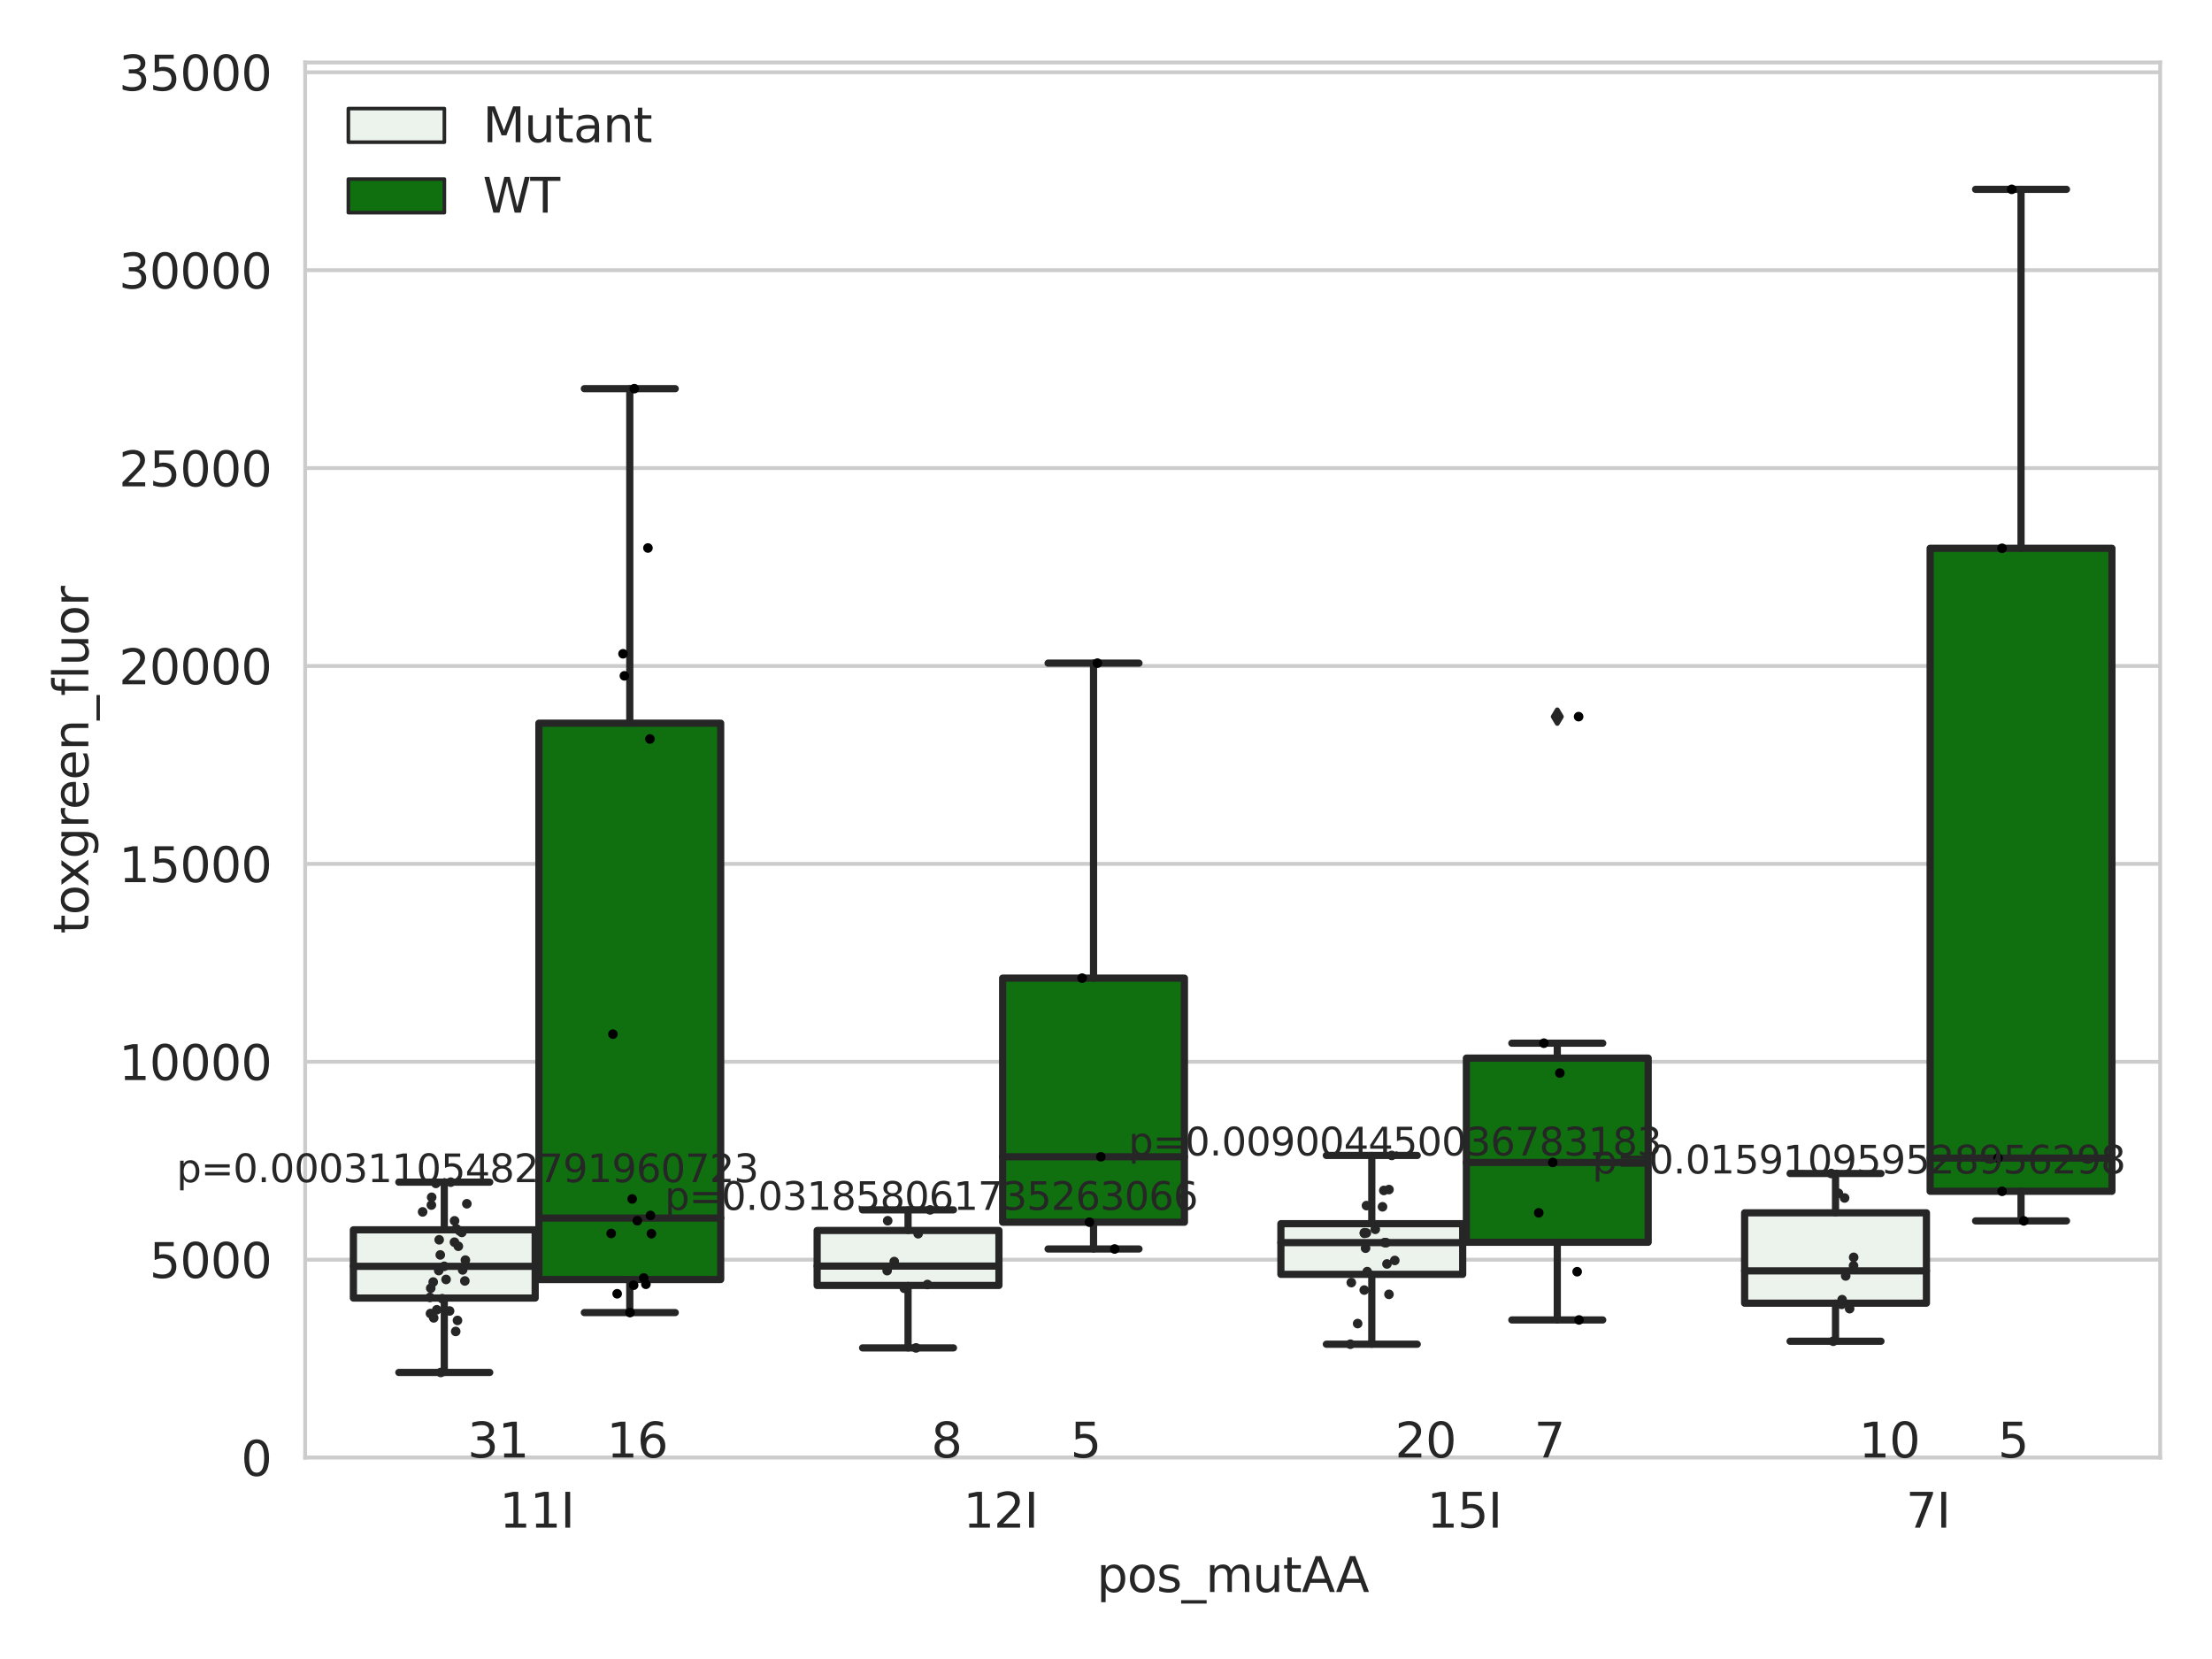 <?xml version="1.0" encoding="utf-8" standalone="no"?>
<!DOCTYPE svg PUBLIC "-//W3C//DTD SVG 1.1//EN"
  "http://www.w3.org/Graphics/SVG/1.1/DTD/svg11.dtd">
<svg xmlns:xlink="http://www.w3.org/1999/xlink" width="460.8pt" height="345.6pt" viewBox="0 0 460.8 345.6" xmlns="http://www.w3.org/2000/svg" version="1.1">
 <defs>
  <style type="text/css">*{stroke-linejoin: round; stroke-linecap: butt}</style>
 </defs>
 <g id="figure_1">
  <g id="patch_1">
   <path d="M 0 345.6 
L 460.8 345.6 
L 460.8 0 
L 0 0 
z
" style="fill: #ffffff"/>
  </g>
  <g id="axes_1">
   <g id="patch_2">
    <path d="M 63.571 303.64 
L 450 303.64 
L 450 13.022 
L 63.571 13.022 
z
" style="fill: #ffffff"/>
   </g>
   <g id="matplotlib.axis_1">
    <g id="xtick_1">
     <g id="text_1">
      <!-- 11I -->
      <g style="fill: #262626" transform="translate(104.037 318.238)scale(0.1 -0.1)">
       <defs>
        <path id="DejaVuSans-31" d="M 794 531 
L 1825 531 
L 1825 4091 
L 703 3866 
L 703 4441 
L 1819 4666 
L 2450 4666 
L 2450 531 
L 3481 531 
L 3481 0 
L 794 0 
L 794 531 
z
" transform="scale(0.016)"/>
        <path id="DejaVuSans-49" d="M 628 4666 
L 1259 4666 
L 1259 0 
L 628 0 
L 628 4666 
z
" transform="scale(0.016)"/>
       </defs>
       <use xlink:href="#DejaVuSans-31"/>
       <use xlink:href="#DejaVuSans-31" x="63.623"/>
       <use xlink:href="#DejaVuSans-49" x="127.246"/>
      </g>
     </g>
    </g>
    <g id="xtick_2">
     <g id="text_2">
      <!-- 12I -->
      <g style="fill: #262626" transform="translate(200.645 318.238)scale(0.1 -0.1)">
       <defs>
        <path id="DejaVuSans-32" d="M 1228 531 
L 3431 531 
L 3431 0 
L 469 0 
L 469 531 
Q 828 903 1448 1529 
Q 2069 2156 2228 2338 
Q 2531 2678 2651 2914 
Q 2772 3150 2772 3378 
Q 2772 3750 2511 3984 
Q 2250 4219 1831 4219 
Q 1534 4219 1204 4116 
Q 875 4013 500 3803 
L 500 4441 
Q 881 4594 1212 4672 
Q 1544 4750 1819 4750 
Q 2544 4750 2975 4387 
Q 3406 4025 3406 3419 
Q 3406 3131 3298 2873 
Q 3191 2616 2906 2266 
Q 2828 2175 2409 1742 
Q 1991 1309 1228 531 
z
" transform="scale(0.016)"/>
       </defs>
       <use xlink:href="#DejaVuSans-31"/>
       <use xlink:href="#DejaVuSans-32" x="63.623"/>
       <use xlink:href="#DejaVuSans-49" x="127.246"/>
      </g>
     </g>
    </g>
    <g id="xtick_3">
     <g id="text_3">
      <!-- 15I -->
      <g style="fill: #262626" transform="translate(297.252 318.238)scale(0.1 -0.1)">
       <defs>
        <path id="DejaVuSans-35" d="M 691 4666 
L 3169 4666 
L 3169 4134 
L 1269 4134 
L 1269 2991 
Q 1406 3038 1543 3061 
Q 1681 3084 1819 3084 
Q 2600 3084 3056 2656 
Q 3513 2228 3513 1497 
Q 3513 744 3044 326 
Q 2575 -91 1722 -91 
Q 1428 -91 1123 -41 
Q 819 9 494 109 
L 494 744 
Q 775 591 1075 516 
Q 1375 441 1709 441 
Q 2250 441 2565 725 
Q 2881 1009 2881 1497 
Q 2881 1984 2565 2268 
Q 2250 2553 1709 2553 
Q 1456 2553 1204 2497 
Q 953 2441 691 2322 
L 691 4666 
z
" transform="scale(0.016)"/>
       </defs>
       <use xlink:href="#DejaVuSans-31"/>
       <use xlink:href="#DejaVuSans-35" x="63.623"/>
       <use xlink:href="#DejaVuSans-49" x="127.246"/>
      </g>
     </g>
    </g>
    <g id="xtick_4">
     <g id="text_4">
      <!-- 7I -->
      <g style="fill: #262626" transform="translate(397.04 318.238)scale(0.1 -0.1)">
       <defs>
        <path id="DejaVuSans-37" d="M 525 4666 
L 3525 4666 
L 3525 4397 
L 1831 0 
L 1172 0 
L 2766 4134 
L 525 4134 
L 525 4666 
z
" transform="scale(0.016)"/>
       </defs>
       <use xlink:href="#DejaVuSans-37"/>
       <use xlink:href="#DejaVuSans-49" x="63.623"/>
      </g>
     </g>
    </g>
    <g id="text_5">
     <!-- pos_mutAA -->
     <g style="fill: #262626" transform="translate(228.47 331.638)scale(0.1 -0.1)">
      <defs>
       <path id="DejaVuSans-70" d="M 1159 525 
L 1159 -1331 
L 581 -1331 
L 581 3500 
L 1159 3500 
L 1159 2969 
Q 1341 3281 1617 3432 
Q 1894 3584 2278 3584 
Q 2916 3584 3314 3078 
Q 3713 2572 3713 1747 
Q 3713 922 3314 415 
Q 2916 -91 2278 -91 
Q 1894 -91 1617 61 
Q 1341 213 1159 525 
z
M 3116 1747 
Q 3116 2381 2855 2742 
Q 2594 3103 2138 3103 
Q 1681 3103 1420 2742 
Q 1159 2381 1159 1747 
Q 1159 1113 1420 752 
Q 1681 391 2138 391 
Q 2594 391 2855 752 
Q 3116 1113 3116 1747 
z
" transform="scale(0.016)"/>
       <path id="DejaVuSans-6f" d="M 1959 3097 
Q 1497 3097 1228 2736 
Q 959 2375 959 1747 
Q 959 1119 1226 758 
Q 1494 397 1959 397 
Q 2419 397 2687 759 
Q 2956 1122 2956 1747 
Q 2956 2369 2687 2733 
Q 2419 3097 1959 3097 
z
M 1959 3584 
Q 2709 3584 3137 3096 
Q 3566 2609 3566 1747 
Q 3566 888 3137 398 
Q 2709 -91 1959 -91 
Q 1206 -91 779 398 
Q 353 888 353 1747 
Q 353 2609 779 3096 
Q 1206 3584 1959 3584 
z
" transform="scale(0.016)"/>
       <path id="DejaVuSans-73" d="M 2834 3397 
L 2834 2853 
Q 2591 2978 2328 3040 
Q 2066 3103 1784 3103 
Q 1356 3103 1142 2972 
Q 928 2841 928 2578 
Q 928 2378 1081 2264 
Q 1234 2150 1697 2047 
L 1894 2003 
Q 2506 1872 2764 1633 
Q 3022 1394 3022 966 
Q 3022 478 2636 193 
Q 2250 -91 1575 -91 
Q 1294 -91 989 -36 
Q 684 19 347 128 
L 347 722 
Q 666 556 975 473 
Q 1284 391 1588 391 
Q 1994 391 2212 530 
Q 2431 669 2431 922 
Q 2431 1156 2273 1281 
Q 2116 1406 1581 1522 
L 1381 1569 
Q 847 1681 609 1914 
Q 372 2147 372 2553 
Q 372 3047 722 3315 
Q 1072 3584 1716 3584 
Q 2034 3584 2315 3537 
Q 2597 3491 2834 3397 
z
" transform="scale(0.016)"/>
       <path id="DejaVuSans-5f" d="M 3263 -1063 
L 3263 -1509 
L -63 -1509 
L -63 -1063 
L 3263 -1063 
z
" transform="scale(0.016)"/>
       <path id="DejaVuSans-6d" d="M 3328 2828 
Q 3544 3216 3844 3400 
Q 4144 3584 4550 3584 
Q 5097 3584 5394 3201 
Q 5691 2819 5691 2113 
L 5691 0 
L 5113 0 
L 5113 2094 
Q 5113 2597 4934 2840 
Q 4756 3084 4391 3084 
Q 3944 3084 3684 2787 
Q 3425 2491 3425 1978 
L 3425 0 
L 2847 0 
L 2847 2094 
Q 2847 2600 2669 2842 
Q 2491 3084 2119 3084 
Q 1678 3084 1418 2786 
Q 1159 2488 1159 1978 
L 1159 0 
L 581 0 
L 581 3500 
L 1159 3500 
L 1159 2956 
Q 1356 3278 1631 3431 
Q 1906 3584 2284 3584 
Q 2666 3584 2933 3390 
Q 3200 3197 3328 2828 
z
" transform="scale(0.016)"/>
       <path id="DejaVuSans-75" d="M 544 1381 
L 544 3500 
L 1119 3500 
L 1119 1403 
Q 1119 906 1312 657 
Q 1506 409 1894 409 
Q 2359 409 2629 706 
Q 2900 1003 2900 1516 
L 2900 3500 
L 3475 3500 
L 3475 0 
L 2900 0 
L 2900 538 
Q 2691 219 2414 64 
Q 2138 -91 1772 -91 
Q 1169 -91 856 284 
Q 544 659 544 1381 
z
M 1991 3584 
L 1991 3584 
z
" transform="scale(0.016)"/>
       <path id="DejaVuSans-74" d="M 1172 4494 
L 1172 3500 
L 2356 3500 
L 2356 3053 
L 1172 3053 
L 1172 1153 
Q 1172 725 1289 603 
Q 1406 481 1766 481 
L 2356 481 
L 2356 0 
L 1766 0 
Q 1100 0 847 248 
Q 594 497 594 1153 
L 594 3053 
L 172 3053 
L 172 3500 
L 594 3500 
L 594 4494 
L 1172 4494 
z
" transform="scale(0.016)"/>
       <path id="DejaVuSans-41" d="M 2188 4044 
L 1331 1722 
L 3047 1722 
L 2188 4044 
z
M 1831 4666 
L 2547 4666 
L 4325 0 
L 3669 0 
L 3244 1197 
L 1141 1197 
L 716 0 
L 50 0 
L 1831 4666 
z
" transform="scale(0.016)"/>
      </defs>
      <use xlink:href="#DejaVuSans-70"/>
      <use xlink:href="#DejaVuSans-6f" x="63.477"/>
      <use xlink:href="#DejaVuSans-73" x="124.658"/>
      <use xlink:href="#DejaVuSans-5f" x="176.758"/>
      <use xlink:href="#DejaVuSans-6d" x="226.758"/>
      <use xlink:href="#DejaVuSans-75" x="324.17"/>
      <use xlink:href="#DejaVuSans-74" x="387.549"/>
      <use xlink:href="#DejaVuSans-41" x="426.758"/>
      <use xlink:href="#DejaVuSans-41" x="497.916"/>
     </g>
    </g>
   </g>
   <g id="matplotlib.axis_2">
    <g id="ytick_1">
     <g id="line2d_1">
      <path d="M 63.571 303.64 
L 450 303.64 
" clip-path="url(#pe2944d0e11)" style="fill: none; stroke: #cccccc; stroke-width: 0.8; stroke-linecap: round"/>
     </g>
     <g id="text_6">
      <!-- 0 -->
      <g style="fill: #262626" transform="translate(50.209 307.439)scale(0.1 -0.1)">
       <defs>
        <path id="DejaVuSans-30" d="M 2034 4250 
Q 1547 4250 1301 3770 
Q 1056 3291 1056 2328 
Q 1056 1369 1301 889 
Q 1547 409 2034 409 
Q 2525 409 2770 889 
Q 3016 1369 3016 2328 
Q 3016 3291 2770 3770 
Q 2525 4250 2034 4250 
z
M 2034 4750 
Q 2819 4750 3233 4129 
Q 3647 3509 3647 2328 
Q 3647 1150 3233 529 
Q 2819 -91 2034 -91 
Q 1250 -91 836 529 
Q 422 1150 422 2328 
Q 422 3509 836 4129 
Q 1250 4750 2034 4750 
z
" transform="scale(0.016)"/>
       </defs>
       <use xlink:href="#DejaVuSans-30"/>
      </g>
     </g>
    </g>
    <g id="ytick_2">
     <g id="line2d_2">
      <path d="M 63.571 262.414 
L 450 262.414 
" clip-path="url(#pe2944d0e11)" style="fill: none; stroke: #cccccc; stroke-width: 0.8; stroke-linecap: round"/>
     </g>
     <g id="text_7">
      <!-- 5000 -->
      <g style="fill: #262626" transform="translate(31.121 266.214)scale(0.1 -0.1)">
       <use xlink:href="#DejaVuSans-35"/>
       <use xlink:href="#DejaVuSans-30" x="63.623"/>
       <use xlink:href="#DejaVuSans-30" x="127.246"/>
       <use xlink:href="#DejaVuSans-30" x="190.869"/>
      </g>
     </g>
    </g>
    <g id="ytick_3">
     <g id="line2d_3">
      <path d="M 63.571 221.189 
L 450 221.189 
" clip-path="url(#pe2944d0e11)" style="fill: none; stroke: #cccccc; stroke-width: 0.8; stroke-linecap: round"/>
     </g>
     <g id="text_8">
      <!-- 10000 -->
      <g style="fill: #262626" transform="translate(24.759 224.988)scale(0.1 -0.1)">
       <use xlink:href="#DejaVuSans-31"/>
       <use xlink:href="#DejaVuSans-30" x="63.623"/>
       <use xlink:href="#DejaVuSans-30" x="127.246"/>
       <use xlink:href="#DejaVuSans-30" x="190.869"/>
       <use xlink:href="#DejaVuSans-30" x="254.492"/>
      </g>
     </g>
    </g>
    <g id="ytick_4">
     <g id="line2d_4">
      <path d="M 63.571 179.963 
L 450 179.963 
" clip-path="url(#pe2944d0e11)" style="fill: none; stroke: #cccccc; stroke-width: 0.8; stroke-linecap: round"/>
     </g>
     <g id="text_9">
      <!-- 15000 -->
      <g style="fill: #262626" transform="translate(24.759 183.762)scale(0.1 -0.1)">
       <use xlink:href="#DejaVuSans-31"/>
       <use xlink:href="#DejaVuSans-35" x="63.623"/>
       <use xlink:href="#DejaVuSans-30" x="127.246"/>
       <use xlink:href="#DejaVuSans-30" x="190.869"/>
       <use xlink:href="#DejaVuSans-30" x="254.492"/>
      </g>
     </g>
    </g>
    <g id="ytick_5">
     <g id="line2d_5">
      <path d="M 63.571 138.738 
L 450 138.738 
" clip-path="url(#pe2944d0e11)" style="fill: none; stroke: #cccccc; stroke-width: 0.8; stroke-linecap: round"/>
     </g>
     <g id="text_10">
      <!-- 20000 -->
      <g style="fill: #262626" transform="translate(24.759 142.537)scale(0.1 -0.1)">
       <use xlink:href="#DejaVuSans-32"/>
       <use xlink:href="#DejaVuSans-30" x="63.623"/>
       <use xlink:href="#DejaVuSans-30" x="127.246"/>
       <use xlink:href="#DejaVuSans-30" x="190.869"/>
       <use xlink:href="#DejaVuSans-30" x="254.492"/>
      </g>
     </g>
    </g>
    <g id="ytick_6">
     <g id="line2d_6">
      <path d="M 63.571 97.512 
L 450 97.512 
" clip-path="url(#pe2944d0e11)" style="fill: none; stroke: #cccccc; stroke-width: 0.8; stroke-linecap: round"/>
     </g>
     <g id="text_11">
      <!-- 25000 -->
      <g style="fill: #262626" transform="translate(24.759 101.311)scale(0.1 -0.1)">
       <use xlink:href="#DejaVuSans-32"/>
       <use xlink:href="#DejaVuSans-35" x="63.623"/>
       <use xlink:href="#DejaVuSans-30" x="127.246"/>
       <use xlink:href="#DejaVuSans-30" x="190.869"/>
       <use xlink:href="#DejaVuSans-30" x="254.492"/>
      </g>
     </g>
    </g>
    <g id="ytick_7">
     <g id="line2d_7">
      <path d="M 63.571 56.286 
L 450 56.286 
" clip-path="url(#pe2944d0e11)" style="fill: none; stroke: #cccccc; stroke-width: 0.8; stroke-linecap: round"/>
     </g>
     <g id="text_12">
      <!-- 30000 -->
      <g style="fill: #262626" transform="translate(24.759 60.085)scale(0.1 -0.1)">
       <defs>
        <path id="DejaVuSans-33" d="M 2597 2516 
Q 3050 2419 3304 2112 
Q 3559 1806 3559 1356 
Q 3559 666 3084 287 
Q 2609 -91 1734 -91 
Q 1441 -91 1130 -33 
Q 819 25 488 141 
L 488 750 
Q 750 597 1062 519 
Q 1375 441 1716 441 
Q 2309 441 2620 675 
Q 2931 909 2931 1356 
Q 2931 1769 2642 2001 
Q 2353 2234 1838 2234 
L 1294 2234 
L 1294 2753 
L 1863 2753 
Q 2328 2753 2575 2939 
Q 2822 3125 2822 3475 
Q 2822 3834 2567 4026 
Q 2313 4219 1838 4219 
Q 1578 4219 1281 4162 
Q 984 4106 628 3988 
L 628 4550 
Q 988 4650 1302 4700 
Q 1616 4750 1894 4750 
Q 2613 4750 3031 4423 
Q 3450 4097 3450 3541 
Q 3450 3153 3228 2886 
Q 3006 2619 2597 2516 
z
" transform="scale(0.016)"/>
       </defs>
       <use xlink:href="#DejaVuSans-33"/>
       <use xlink:href="#DejaVuSans-30" x="63.623"/>
       <use xlink:href="#DejaVuSans-30" x="127.246"/>
       <use xlink:href="#DejaVuSans-30" x="190.869"/>
       <use xlink:href="#DejaVuSans-30" x="254.492"/>
      </g>
     </g>
    </g>
    <g id="ytick_8">
     <g id="line2d_8">
      <path d="M 63.571 15.061 
L 450 15.061 
" clip-path="url(#pe2944d0e11)" style="fill: none; stroke: #cccccc; stroke-width: 0.8; stroke-linecap: round"/>
     </g>
     <g id="text_13">
      <!-- 35000 -->
      <g style="fill: #262626" transform="translate(24.759 18.86)scale(0.1 -0.1)">
       <use xlink:href="#DejaVuSans-33"/>
       <use xlink:href="#DejaVuSans-35" x="63.623"/>
       <use xlink:href="#DejaVuSans-30" x="127.246"/>
       <use xlink:href="#DejaVuSans-30" x="190.869"/>
       <use xlink:href="#DejaVuSans-30" x="254.492"/>
      </g>
     </g>
    </g>
    <g id="text_14">
     <!-- toxgreen_fluor -->
     <g style="fill: #262626" transform="translate(18.401 194.526)rotate(-90)scale(0.1 -0.1)">
      <defs>
       <path id="DejaVuSans-78" d="M 3513 3500 
L 2247 1797 
L 3578 0 
L 2900 0 
L 1881 1375 
L 863 0 
L 184 0 
L 1544 1831 
L 300 3500 
L 978 3500 
L 1906 2253 
L 2834 3500 
L 3513 3500 
z
" transform="scale(0.016)"/>
       <path id="DejaVuSans-67" d="M 2906 1791 
Q 2906 2416 2648 2759 
Q 2391 3103 1925 3103 
Q 1463 3103 1205 2759 
Q 947 2416 947 1791 
Q 947 1169 1205 825 
Q 1463 481 1925 481 
Q 2391 481 2648 825 
Q 2906 1169 2906 1791 
z
M 3481 434 
Q 3481 -459 3084 -895 
Q 2688 -1331 1869 -1331 
Q 1566 -1331 1297 -1286 
Q 1028 -1241 775 -1147 
L 775 -588 
Q 1028 -725 1275 -790 
Q 1522 -856 1778 -856 
Q 2344 -856 2625 -561 
Q 2906 -266 2906 331 
L 2906 616 
Q 2728 306 2450 153 
Q 2172 0 1784 0 
Q 1141 0 747 490 
Q 353 981 353 1791 
Q 353 2603 747 3093 
Q 1141 3584 1784 3584 
Q 2172 3584 2450 3431 
Q 2728 3278 2906 2969 
L 2906 3500 
L 3481 3500 
L 3481 434 
z
" transform="scale(0.016)"/>
       <path id="DejaVuSans-72" d="M 2631 2963 
Q 2534 3019 2420 3045 
Q 2306 3072 2169 3072 
Q 1681 3072 1420 2755 
Q 1159 2438 1159 1844 
L 1159 0 
L 581 0 
L 581 3500 
L 1159 3500 
L 1159 2956 
Q 1341 3275 1631 3429 
Q 1922 3584 2338 3584 
Q 2397 3584 2469 3576 
Q 2541 3569 2628 3553 
L 2631 2963 
z
" transform="scale(0.016)"/>
       <path id="DejaVuSans-65" d="M 3597 1894 
L 3597 1613 
L 953 1613 
Q 991 1019 1311 708 
Q 1631 397 2203 397 
Q 2534 397 2845 478 
Q 3156 559 3463 722 
L 3463 178 
Q 3153 47 2828 -22 
Q 2503 -91 2169 -91 
Q 1331 -91 842 396 
Q 353 884 353 1716 
Q 353 2575 817 3079 
Q 1281 3584 2069 3584 
Q 2775 3584 3186 3129 
Q 3597 2675 3597 1894 
z
M 3022 2063 
Q 3016 2534 2758 2815 
Q 2500 3097 2075 3097 
Q 1594 3097 1305 2825 
Q 1016 2553 972 2059 
L 3022 2063 
z
" transform="scale(0.016)"/>
       <path id="DejaVuSans-6e" d="M 3513 2113 
L 3513 0 
L 2938 0 
L 2938 2094 
Q 2938 2591 2744 2837 
Q 2550 3084 2163 3084 
Q 1697 3084 1428 2787 
Q 1159 2491 1159 1978 
L 1159 0 
L 581 0 
L 581 3500 
L 1159 3500 
L 1159 2956 
Q 1366 3272 1645 3428 
Q 1925 3584 2291 3584 
Q 2894 3584 3203 3211 
Q 3513 2838 3513 2113 
z
" transform="scale(0.016)"/>
       <path id="DejaVuSans-66" d="M 2375 4863 
L 2375 4384 
L 1825 4384 
Q 1516 4384 1395 4259 
Q 1275 4134 1275 3809 
L 1275 3500 
L 2222 3500 
L 2222 3053 
L 1275 3053 
L 1275 0 
L 697 0 
L 697 3053 
L 147 3053 
L 147 3500 
L 697 3500 
L 697 3744 
Q 697 4328 969 4595 
Q 1241 4863 1831 4863 
L 2375 4863 
z
" transform="scale(0.016)"/>
       <path id="DejaVuSans-6c" d="M 603 4863 
L 1178 4863 
L 1178 0 
L 603 0 
L 603 4863 
z
" transform="scale(0.016)"/>
      </defs>
      <use xlink:href="#DejaVuSans-74"/>
      <use xlink:href="#DejaVuSans-6f" x="39.209"/>
      <use xlink:href="#DejaVuSans-78" x="97.266"/>
      <use xlink:href="#DejaVuSans-67" x="156.445"/>
      <use xlink:href="#DejaVuSans-72" x="219.922"/>
      <use xlink:href="#DejaVuSans-65" x="258.785"/>
      <use xlink:href="#DejaVuSans-65" x="320.309"/>
      <use xlink:href="#DejaVuSans-6e" x="381.832"/>
      <use xlink:href="#DejaVuSans-5f" x="445.211"/>
      <use xlink:href="#DejaVuSans-66" x="495.211"/>
      <use xlink:href="#DejaVuSans-6c" x="530.416"/>
      <use xlink:href="#DejaVuSans-75" x="558.199"/>
      <use xlink:href="#DejaVuSans-6f" x="621.578"/>
      <use xlink:href="#DejaVuSans-72" x="682.76"/>
     </g>
    </g>
   </g>
   <g id="patch_3">
    <path d="M 73.618 270.407 
L 111.488 270.407 
L 111.488 256.197 
L 73.618 256.197 
L 73.618 270.407 
z
" clip-path="url(#pe2944d0e11)" style="fill: #ecf2ec; stroke: #262626; stroke-width: 1.5; stroke-linejoin: miter"/>
   </g>
   <g id="patch_4">
    <path d="M 112.261 266.548 
L 150.131 266.548 
L 150.131 150.654 
L 112.261 150.654 
L 112.261 266.548 
z
" clip-path="url(#pe2944d0e11)" style="fill: #107010; stroke: #262626; stroke-width: 1.5; stroke-linejoin: miter"/>
   </g>
   <g id="patch_5">
    <path d="M 170.226 267.785 
L 208.096 267.785 
L 208.096 256.333 
L 170.226 256.333 
L 170.226 267.785 
z
" clip-path="url(#pe2944d0e11)" style="fill: #ecf2ec; stroke: #262626; stroke-width: 1.5; stroke-linejoin: miter"/>
   </g>
   <g id="patch_6">
    <path d="M 208.868 254.605 
L 246.738 254.605 
L 246.738 203.765 
L 208.868 203.765 
L 208.868 254.605 
z
" clip-path="url(#pe2944d0e11)" style="fill: #107010; stroke: #262626; stroke-width: 1.5; stroke-linejoin: miter"/>
   </g>
   <g id="patch_7">
    <path d="M 266.833 265.475 
L 304.703 265.475 
L 304.703 254.914 
L 266.833 254.914 
L 266.833 265.475 
z
" clip-path="url(#pe2944d0e11)" style="fill: #ecf2ec; stroke: #262626; stroke-width: 1.5; stroke-linejoin: miter"/>
   </g>
   <g id="patch_8">
    <path d="M 305.476 258.785 
L 343.346 258.785 
L 343.346 220.425 
L 305.476 220.425 
L 305.476 258.785 
z
" clip-path="url(#pe2944d0e11)" style="fill: #107010; stroke: #262626; stroke-width: 1.5; stroke-linejoin: miter"/>
   </g>
   <g id="patch_9">
    <path d="M 363.44 271.478 
L 401.31 271.478 
L 401.31 252.65 
L 363.44 252.65 
L 363.44 271.478 
z
" clip-path="url(#pe2944d0e11)" style="fill: #ecf2ec; stroke: #262626; stroke-width: 1.5; stroke-linejoin: miter"/>
   </g>
   <g id="patch_10">
    <path d="M 402.083 248.17 
L 439.953 248.17 
L 439.953 114.218 
L 402.083 114.218 
L 402.083 248.17 
z
" clip-path="url(#pe2944d0e11)" style="fill: #107010; stroke: #262626; stroke-width: 1.5; stroke-linejoin: miter"/>
   </g>
   <g id="patch_11">
    <path d="M 111.875 303.64 
L 111.875 303.64 
L 111.875 303.64 
L 111.875 303.64 
z
" clip-path="url(#pe2944d0e11)" style="fill: #ecf2ec; stroke: #262626; stroke-width: 0.75; stroke-linejoin: miter"/>
   </g>
   <g id="patch_12">
    <path d="M 111.875 303.64 
L 111.875 303.64 
L 111.875 303.64 
L 111.875 303.64 
z
" clip-path="url(#pe2944d0e11)" style="fill: #107010; stroke: #262626; stroke-width: 0.75; stroke-linejoin: miter"/>
   </g>
   <g id="PathCollection_1"/>
   <g id="PathCollection_2"/>
   <g id="line2d_9">
    <path d="M 92.553 270.407 
L 92.553 285.907 
" clip-path="url(#pe2944d0e11)" style="fill: none; stroke: #262626; stroke-width: 1.5; stroke-linecap: round"/>
   </g>
   <g id="line2d_10">
    <path d="M 92.553 256.197 
L 92.553 246.266 
" clip-path="url(#pe2944d0e11)" style="fill: none; stroke: #262626; stroke-width: 1.5; stroke-linecap: round"/>
   </g>
   <g id="line2d_11">
    <path d="M 83.086 285.907 
L 102.021 285.907 
" clip-path="url(#pe2944d0e11)" style="fill: none; stroke: #262626; stroke-width: 1.5; stroke-linecap: round"/>
   </g>
   <g id="line2d_12">
    <path d="M 83.086 246.266 
L 102.021 246.266 
" clip-path="url(#pe2944d0e11)" style="fill: none; stroke: #262626; stroke-width: 1.5; stroke-linecap: round"/>
   </g>
   <g id="line2d_13"/>
   <g id="line2d_14">
    <path d="M 131.196 266.548 
L 131.196 273.432 
" clip-path="url(#pe2944d0e11)" style="fill: none; stroke: #262626; stroke-width: 1.5; stroke-linecap: round"/>
   </g>
   <g id="line2d_15">
    <path d="M 131.196 150.654 
L 131.196 80.967 
" clip-path="url(#pe2944d0e11)" style="fill: none; stroke: #262626; stroke-width: 1.5; stroke-linecap: round"/>
   </g>
   <g id="line2d_16">
    <path d="M 121.729 273.432 
L 140.664 273.432 
" clip-path="url(#pe2944d0e11)" style="fill: none; stroke: #262626; stroke-width: 1.5; stroke-linecap: round"/>
   </g>
   <g id="line2d_17">
    <path d="M 121.729 80.967 
L 140.664 80.967 
" clip-path="url(#pe2944d0e11)" style="fill: none; stroke: #262626; stroke-width: 1.5; stroke-linecap: round"/>
   </g>
   <g id="line2d_18"/>
   <g id="line2d_19">
    <path d="M 189.161 267.785 
L 189.161 280.79 
" clip-path="url(#pe2944d0e11)" style="fill: none; stroke: #262626; stroke-width: 1.5; stroke-linecap: round"/>
   </g>
   <g id="line2d_20">
    <path d="M 189.161 256.333 
L 189.161 252.042 
" clip-path="url(#pe2944d0e11)" style="fill: none; stroke: #262626; stroke-width: 1.5; stroke-linecap: round"/>
   </g>
   <g id="line2d_21">
    <path d="M 179.693 280.79 
L 198.628 280.79 
" clip-path="url(#pe2944d0e11)" style="fill: none; stroke: #262626; stroke-width: 1.5; stroke-linecap: round"/>
   </g>
   <g id="line2d_22">
    <path d="M 179.693 252.042 
L 198.628 252.042 
" clip-path="url(#pe2944d0e11)" style="fill: none; stroke: #262626; stroke-width: 1.5; stroke-linecap: round"/>
   </g>
   <g id="line2d_23"/>
   <g id="line2d_24">
    <path d="M 227.803 254.605 
L 227.803 260.186 
" clip-path="url(#pe2944d0e11)" style="fill: none; stroke: #262626; stroke-width: 1.5; stroke-linecap: round"/>
   </g>
   <g id="line2d_25">
    <path d="M 227.803 203.765 
L 227.803 138.147 
" clip-path="url(#pe2944d0e11)" style="fill: none; stroke: #262626; stroke-width: 1.5; stroke-linecap: round"/>
   </g>
   <g id="line2d_26">
    <path d="M 218.336 260.186 
L 237.271 260.186 
" clip-path="url(#pe2944d0e11)" style="fill: none; stroke: #262626; stroke-width: 1.5; stroke-linecap: round"/>
   </g>
   <g id="line2d_27">
    <path d="M 218.336 138.147 
L 237.271 138.147 
" clip-path="url(#pe2944d0e11)" style="fill: none; stroke: #262626; stroke-width: 1.5; stroke-linecap: round"/>
   </g>
   <g id="line2d_28"/>
   <g id="line2d_29">
    <path d="M 285.768 265.475 
L 285.768 280.025 
" clip-path="url(#pe2944d0e11)" style="fill: none; stroke: #262626; stroke-width: 1.5; stroke-linecap: round"/>
   </g>
   <g id="line2d_30">
    <path d="M 285.768 254.914 
L 285.768 240.701 
" clip-path="url(#pe2944d0e11)" style="fill: none; stroke: #262626; stroke-width: 1.5; stroke-linecap: round"/>
   </g>
   <g id="line2d_31">
    <path d="M 276.3 280.025 
L 295.235 280.025 
" clip-path="url(#pe2944d0e11)" style="fill: none; stroke: #262626; stroke-width: 1.5; stroke-linecap: round"/>
   </g>
   <g id="line2d_32">
    <path d="M 276.3 240.701 
L 295.235 240.701 
" clip-path="url(#pe2944d0e11)" style="fill: none; stroke: #262626; stroke-width: 1.5; stroke-linecap: round"/>
   </g>
   <g id="line2d_33"/>
   <g id="line2d_34">
    <path d="M 324.411 258.785 
L 324.411 274.968 
" clip-path="url(#pe2944d0e11)" style="fill: none; stroke: #262626; stroke-width: 1.5; stroke-linecap: round"/>
   </g>
   <g id="line2d_35">
    <path d="M 324.411 220.425 
L 324.411 217.317 
" clip-path="url(#pe2944d0e11)" style="fill: none; stroke: #262626; stroke-width: 1.5; stroke-linecap: round"/>
   </g>
   <g id="line2d_36">
    <path d="M 314.943 274.968 
L 333.878 274.968 
" clip-path="url(#pe2944d0e11)" style="fill: none; stroke: #262626; stroke-width: 1.5; stroke-linecap: round"/>
   </g>
   <g id="line2d_37">
    <path d="M 314.943 217.317 
L 333.878 217.317 
" clip-path="url(#pe2944d0e11)" style="fill: none; stroke: #262626; stroke-width: 1.5; stroke-linecap: round"/>
   </g>
   <g id="line2d_38">
    <defs>
     <path id="m25a50e853a" d="M -0 1.414 
L 0.849 0 
L 0 -1.414 
L -0.849 -0 
z
" style="stroke: #262626; stroke-linejoin: miter"/>
    </defs>
    <g clip-path="url(#pe2944d0e11)">
     <use xlink:href="#m25a50e853a" x="324.411" y="149.289" style="fill: #262626; stroke: #262626; stroke-linejoin: miter"/>
    </g>
   </g>
   <g id="line2d_39">
    <path d="M 382.375 271.478 
L 382.375 279.407 
" clip-path="url(#pe2944d0e11)" style="fill: none; stroke: #262626; stroke-width: 1.5; stroke-linecap: round"/>
   </g>
   <g id="line2d_40">
    <path d="M 382.375 252.65 
L 382.375 244.462 
" clip-path="url(#pe2944d0e11)" style="fill: none; stroke: #262626; stroke-width: 1.5; stroke-linecap: round"/>
   </g>
   <g id="line2d_41">
    <path d="M 372.907 279.407 
L 391.842 279.407 
" clip-path="url(#pe2944d0e11)" style="fill: none; stroke: #262626; stroke-width: 1.5; stroke-linecap: round"/>
   </g>
   <g id="line2d_42">
    <path d="M 372.907 244.462 
L 391.842 244.462 
" clip-path="url(#pe2944d0e11)" style="fill: none; stroke: #262626; stroke-width: 1.5; stroke-linecap: round"/>
   </g>
   <g id="line2d_43"/>
   <g id="line2d_44">
    <path d="M 421.018 248.17 
L 421.018 254.332 
" clip-path="url(#pe2944d0e11)" style="fill: none; stroke: #262626; stroke-width: 1.5; stroke-linecap: round"/>
   </g>
   <g id="line2d_45">
    <path d="M 421.018 114.218 
L 421.018 39.442 
" clip-path="url(#pe2944d0e11)" style="fill: none; stroke: #262626; stroke-width: 1.5; stroke-linecap: round"/>
   </g>
   <g id="line2d_46">
    <path d="M 411.55 254.332 
L 430.485 254.332 
" clip-path="url(#pe2944d0e11)" style="fill: none; stroke: #262626; stroke-width: 1.5; stroke-linecap: round"/>
   </g>
   <g id="line2d_47">
    <path d="M 411.55 39.442 
L 430.485 39.442 
" clip-path="url(#pe2944d0e11)" style="fill: none; stroke: #262626; stroke-width: 1.5; stroke-linecap: round"/>
   </g>
   <g id="line2d_48"/>
   <g id="line2d_49">
    <path d="M 73.618 263.796 
L 111.488 263.796 
" clip-path="url(#pe2944d0e11)" style="fill: none; stroke: #262626; stroke-width: 1.5; stroke-linecap: round"/>
   </g>
   <g id="line2d_50">
    <path d="M 112.261 253.747 
L 150.131 253.747 
" clip-path="url(#pe2944d0e11)" style="fill: none; stroke: #262626; stroke-width: 1.5; stroke-linecap: round"/>
   </g>
   <g id="line2d_51">
    <path d="M 170.226 263.751 
L 208.096 263.751 
" clip-path="url(#pe2944d0e11)" style="fill: none; stroke: #262626; stroke-width: 1.5; stroke-linecap: round"/>
   </g>
   <g id="line2d_52">
    <path d="M 208.868 240.976 
L 246.738 240.976 
" clip-path="url(#pe2944d0e11)" style="fill: none; stroke: #262626; stroke-width: 1.5; stroke-linecap: round"/>
   </g>
   <g id="line2d_53">
    <path d="M 266.833 258.863 
L 304.703 258.863 
" clip-path="url(#pe2944d0e11)" style="fill: none; stroke: #262626; stroke-width: 1.5; stroke-linecap: round"/>
   </g>
   <g id="line2d_54">
    <path d="M 305.476 242.16 
L 343.346 242.16 
" clip-path="url(#pe2944d0e11)" style="fill: none; stroke: #262626; stroke-width: 1.5; stroke-linecap: round"/>
   </g>
   <g id="line2d_55">
    <path d="M 363.44 264.741 
L 401.31 264.741 
" clip-path="url(#pe2944d0e11)" style="fill: none; stroke: #262626; stroke-width: 1.5; stroke-linecap: round"/>
   </g>
   <g id="line2d_56">
    <path d="M 402.083 241.249 
L 439.953 241.249 
" clip-path="url(#pe2944d0e11)" style="fill: none; stroke: #262626; stroke-width: 1.5; stroke-linecap: round"/>
   </g>
   <g id="patch_13">
    <path d="M 63.571 303.64 
L 63.571 13.022 
" style="fill: none; stroke: #cccccc; stroke-width: 0.8; stroke-linejoin: miter; stroke-linecap: square"/>
   </g>
   <g id="patch_14">
    <path d="M 450 303.64 
L 450 13.022 
" style="fill: none; stroke: #cccccc; stroke-width: 0.8; stroke-linejoin: miter; stroke-linecap: square"/>
   </g>
   <g id="patch_15">
    <path d="M 63.571 303.64 
L 450 303.64 
" style="fill: none; stroke: #cccccc; stroke-width: 0.8; stroke-linejoin: miter; stroke-linecap: square"/>
   </g>
   <g id="patch_16">
    <path d="M 63.571 13.022 
L 450 13.022 
" style="fill: none; stroke: #cccccc; stroke-width: 0.8; stroke-linejoin: miter; stroke-linecap: square"/>
   </g>
   <g id="PathCollection_3">
    <defs>
     <path id="C0_0_e2f2e341d9" d="M 0 1 
C 0.265 1 0.52 0.895 0.707 0.707 
C 0.895 0.52 1 0.265 1 -0 
C 1 -0.265 0.895 -0.52 0.707 -0.707 
C 0.52 -0.895 0.265 -1 0 -1 
C -0.265 -1 -0.52 -0.895 -0.707 -0.707 
C -0.895 -0.52 -1 -0.265 -1 0 
C -1 0.265 -0.895 0.52 -0.707 0.707 
C -0.52 0.895 -0.265 1 0 1 
z
"/>
    </defs>
    <g clip-path="url(#pe2944d0e11)">
     <use xlink:href="#C0_0_e2f2e341d9" x="89.73" y="268.354" style="fill: #262626"/>
    </g>
    <g clip-path="url(#pe2944d0e11)">
     <use xlink:href="#C0_0_e2f2e341d9" x="96.95" y="262.502" style="fill: #262626"/>
    </g>
    <g clip-path="url(#pe2944d0e11)">
     <use xlink:href="#C0_0_e2f2e341d9" x="96.377" y="264.546" style="fill: #262626"/>
    </g>
    <g clip-path="url(#pe2944d0e11)">
     <use xlink:href="#C0_0_e2f2e341d9" x="96.836" y="266.843" style="fill: #262626"/>
    </g>
    <g clip-path="url(#pe2944d0e11)">
     <use xlink:href="#C0_0_e2f2e341d9" x="94.693" y="254.319" style="fill: #262626"/>
    </g>
    <g clip-path="url(#pe2944d0e11)">
     <use xlink:href="#C0_0_e2f2e341d9" x="97.252" y="250.768" style="fill: #262626"/>
    </g>
    <g clip-path="url(#pe2944d0e11)">
     <use xlink:href="#C0_0_e2f2e341d9" x="94.671" y="258.771" style="fill: #262626"/>
    </g>
    <g clip-path="url(#pe2944d0e11)">
     <use xlink:href="#C0_0_e2f2e341d9" x="90.247" y="267.067" style="fill: #262626"/>
    </g>
    <g clip-path="url(#pe2944d0e11)">
     <use xlink:href="#C0_0_e2f2e341d9" x="90.351" y="274.535" style="fill: #262626"/>
    </g>
    <g clip-path="url(#pe2944d0e11)">
     <use xlink:href="#C0_0_e2f2e341d9" x="91.488" y="258.271" style="fill: #262626"/>
    </g>
    <g clip-path="url(#pe2944d0e11)">
     <use xlink:href="#C0_0_e2f2e341d9" x="92.925" y="266.534" style="fill: #262626"/>
    </g>
    <g clip-path="url(#pe2944d0e11)">
     <use xlink:href="#C0_0_e2f2e341d9" x="89.926" y="249.417" style="fill: #262626"/>
    </g>
    <g clip-path="url(#pe2944d0e11)">
     <use xlink:href="#C0_0_e2f2e341d9" x="89.864" y="251.039" style="fill: #262626"/>
    </g>
    <g clip-path="url(#pe2944d0e11)">
     <use xlink:href="#C0_0_e2f2e341d9" x="88.042" y="252.459" style="fill: #262626"/>
    </g>
    <g clip-path="url(#pe2944d0e11)">
     <use xlink:href="#C0_0_e2f2e341d9" x="89.676" y="273.631" style="fill: #262626"/>
    </g>
    <g clip-path="url(#pe2944d0e11)">
     <use xlink:href="#C0_0_e2f2e341d9" x="90.804" y="246.523" style="fill: #262626"/>
    </g>
    <g clip-path="url(#pe2944d0e11)">
     <use xlink:href="#C0_0_e2f2e341d9" x="96.213" y="256.736" style="fill: #262626"/>
    </g>
    <g clip-path="url(#pe2944d0e11)">
     <use xlink:href="#C0_0_e2f2e341d9" x="91.719" y="261.423" style="fill: #262626"/>
    </g>
    <g clip-path="url(#pe2944d0e11)">
     <use xlink:href="#C0_0_e2f2e341d9" x="94.933" y="277.363" style="fill: #262626"/>
    </g>
    <g clip-path="url(#pe2944d0e11)">
     <use xlink:href="#C0_0_e2f2e341d9" x="93.895" y="246.266" style="fill: #262626"/>
    </g>
    <g clip-path="url(#pe2944d0e11)">
     <use xlink:href="#C0_0_e2f2e341d9" x="92.119" y="270.541" style="fill: #262626"/>
    </g>
    <g clip-path="url(#pe2944d0e11)">
     <use xlink:href="#C0_0_e2f2e341d9" x="95.064" y="255.979" style="fill: #262626"/>
    </g>
    <g clip-path="url(#pe2944d0e11)">
     <use xlink:href="#C0_0_e2f2e341d9" x="92.538" y="263.796" style="fill: #262626"/>
    </g>
    <g clip-path="url(#pe2944d0e11)">
     <use xlink:href="#C0_0_e2f2e341d9" x="91.815" y="285.907" style="fill: #262626"/>
    </g>
    <g clip-path="url(#pe2944d0e11)">
     <use xlink:href="#C0_0_e2f2e341d9" x="95.482" y="259.617" style="fill: #262626"/>
    </g>
    <g clip-path="url(#pe2944d0e11)">
     <use xlink:href="#C0_0_e2f2e341d9" x="89.565" y="270.272" style="fill: #262626"/>
    </g>
    <g clip-path="url(#pe2944d0e11)">
     <use xlink:href="#C0_0_e2f2e341d9" x="95.301" y="275.068" style="fill: #262626"/>
    </g>
    <g clip-path="url(#pe2944d0e11)">
     <use xlink:href="#C0_0_e2f2e341d9" x="90.987" y="272.851" style="fill: #262626"/>
    </g>
    <g clip-path="url(#pe2944d0e11)">
     <use xlink:href="#C0_0_e2f2e341d9" x="91.397" y="264.682" style="fill: #262626"/>
    </g>
    <g clip-path="url(#pe2944d0e11)">
     <use xlink:href="#C0_0_e2f2e341d9" x="95.757" y="256.415" style="fill: #262626"/>
    </g>
    <g clip-path="url(#pe2944d0e11)">
     <use xlink:href="#C0_0_e2f2e341d9" x="93.656" y="273.098" style="fill: #262626"/>
    </g>
   </g>
   <g id="PathCollection_4">
    <defs>
     <path id="C1_0_f1def967f3" d="M 0 1 
C 0.265 1 0.52 0.895 0.707 0.707 
C 0.895 0.52 1 0.265 1 -0 
C 1 -0.265 0.895 -0.52 0.707 -0.707 
C 0.52 -0.895 0.265 -1 0 -1 
C -0.265 -1 -0.52 -0.895 -0.707 -0.707 
C -0.895 -0.52 -1 -0.265 -1 0 
C -1 0.265 -0.895 0.52 -0.707 0.707 
C -0.52 0.895 -0.265 1 0 1 
z
"/>
    </defs>
    <g clip-path="url(#pe2944d0e11)">
     <use xlink:href="#C1_0_f1def967f3" x="134.555" y="267.537"/>
    </g>
    <g clip-path="url(#pe2944d0e11)">
     <use xlink:href="#C1_0_f1def967f3" x="130.074" y="140.791"/>
    </g>
    <g clip-path="url(#pe2944d0e11)">
     <use xlink:href="#C1_0_f1def967f3" x="131.997" y="267.733"/>
    </g>
    <g clip-path="url(#pe2944d0e11)">
     <use xlink:href="#C1_0_f1def967f3" x="135.703" y="256.999"/>
    </g>
    <g clip-path="url(#pe2944d0e11)">
     <use xlink:href="#C1_0_f1def967f3" x="135.39" y="153.942"/>
    </g>
    <g clip-path="url(#pe2944d0e11)">
     <use xlink:href="#C1_0_f1def967f3" x="131.241" y="273.432"/>
    </g>
    <g clip-path="url(#pe2944d0e11)">
     <use xlink:href="#C1_0_f1def967f3" x="127.315" y="256.952"/>
    </g>
    <g clip-path="url(#pe2944d0e11)">
     <use xlink:href="#C1_0_f1def967f3" x="131.691" y="249.763"/>
    </g>
    <g clip-path="url(#pe2944d0e11)">
     <use xlink:href="#C1_0_f1def967f3" x="129.789" y="136.194"/>
    </g>
    <g clip-path="url(#pe2944d0e11)">
     <use xlink:href="#C1_0_f1def967f3" x="128.567" y="269.518"/>
    </g>
    <g clip-path="url(#pe2944d0e11)">
     <use xlink:href="#C1_0_f1def967f3" x="134.106" y="266.219"/>
    </g>
    <g clip-path="url(#pe2944d0e11)">
     <use xlink:href="#C1_0_f1def967f3" x="134.979" y="114.157"/>
    </g>
    <g clip-path="url(#pe2944d0e11)">
     <use xlink:href="#C1_0_f1def967f3" x="132.766" y="254.298"/>
    </g>
    <g clip-path="url(#pe2944d0e11)">
     <use xlink:href="#C1_0_f1def967f3" x="135.504" y="253.196"/>
    </g>
    <g clip-path="url(#pe2944d0e11)">
     <use xlink:href="#C1_0_f1def967f3" x="127.684" y="215.427"/>
    </g>
    <g clip-path="url(#pe2944d0e11)">
     <use xlink:href="#C1_0_f1def967f3" x="132.139" y="80.967"/>
    </g>
   </g>
   <g id="PathCollection_5">
    <defs>
     <path id="C2_0_485ccead1b" d="M 0 1 
C 0.265 1 0.52 0.895 0.707 0.707 
C 0.895 0.52 1 0.265 1 -0 
C 1 -0.265 0.895 -0.52 0.707 -0.707 
C 0.52 -0.895 0.265 -1 0 -1 
C -0.265 -1 -0.52 -0.895 -0.707 -0.707 
C -0.895 -0.52 -1 -0.265 -1 0 
C -1 0.265 -0.895 0.52 -0.707 0.707 
C -0.52 0.895 -0.265 1 0 1 
z
"/>
    </defs>
    <g clip-path="url(#pe2944d0e11)">
     <use xlink:href="#C2_0_485ccead1b" x="191.268" y="257.01" style="fill: #262626"/>
    </g>
    <g clip-path="url(#pe2944d0e11)">
     <use xlink:href="#C2_0_485ccead1b" x="190.819" y="280.79" style="fill: #262626"/>
    </g>
    <g clip-path="url(#pe2944d0e11)">
     <use xlink:href="#C2_0_485ccead1b" x="184.923" y="254.301" style="fill: #262626"/>
    </g>
    <g clip-path="url(#pe2944d0e11)">
     <use xlink:href="#C2_0_485ccead1b" x="186.29" y="262.807" style="fill: #262626"/>
    </g>
    <g clip-path="url(#pe2944d0e11)">
     <use xlink:href="#C2_0_485ccead1b" x="188.391" y="268.374" style="fill: #262626"/>
    </g>
    <g clip-path="url(#pe2944d0e11)">
     <use xlink:href="#C2_0_485ccead1b" x="184.81" y="264.696" style="fill: #262626"/>
    </g>
    <g clip-path="url(#pe2944d0e11)">
     <use xlink:href="#C2_0_485ccead1b" x="193.202" y="267.588" style="fill: #262626"/>
    </g>
    <g clip-path="url(#pe2944d0e11)">
     <use xlink:href="#C2_0_485ccead1b" x="193.751" y="252.042" style="fill: #262626"/>
    </g>
   </g>
   <g id="PathCollection_6">
    <defs>
     <path id="C3_0_4e9c504e73" d="M 0 1 
C 0.265 1 0.52 0.895 0.707 0.707 
C 0.895 0.52 1 0.265 1 -0 
C 1 -0.265 0.895 -0.52 0.707 -0.707 
C 0.52 -0.895 0.265 -1 0 -1 
C -0.265 -1 -0.52 -0.895 -0.707 -0.707 
C -0.895 -0.52 -1 -0.265 -1 0 
C -1 0.265 -0.895 0.52 -0.707 0.707 
C -0.52 0.895 -0.265 1 0 1 
z
"/>
    </defs>
    <g clip-path="url(#pe2944d0e11)">
     <use xlink:href="#C3_0_4e9c504e73" x="225.425" y="203.765"/>
    </g>
    <g clip-path="url(#pe2944d0e11)">
     <use xlink:href="#C3_0_4e9c504e73" x="232.2" y="260.186"/>
    </g>
    <g clip-path="url(#pe2944d0e11)">
     <use xlink:href="#C3_0_4e9c504e73" x="229.325" y="240.976"/>
    </g>
    <g clip-path="url(#pe2944d0e11)">
     <use xlink:href="#C3_0_4e9c504e73" x="226.956" y="254.605"/>
    </g>
    <g clip-path="url(#pe2944d0e11)">
     <use xlink:href="#C3_0_4e9c504e73" x="228.609" y="138.147"/>
    </g>
   </g>
   <g id="PathCollection_7">
    <defs>
     <path id="C4_0_fe090c1c03" d="M 0 1 
C 0.265 1 0.52 0.895 0.707 0.707 
C 0.895 0.52 1 0.265 1 -0 
C 1 -0.265 0.895 -0.52 0.707 -0.707 
C 0.52 -0.895 0.265 -1 0 -1 
C -0.265 -1 -0.52 -0.895 -0.707 -0.707 
C -0.895 -0.52 -1 -0.265 -1 0 
C -1 0.265 -0.895 0.52 -0.707 0.707 
C -0.52 0.895 -0.265 1 0 1 
z
"/>
    </defs>
    <g clip-path="url(#pe2944d0e11)">
     <use xlink:href="#C4_0_fe090c1c03" x="290.559" y="262.575" style="fill: #262626"/>
    </g>
    <g clip-path="url(#pe2944d0e11)">
     <use xlink:href="#C4_0_fe090c1c03" x="288.441" y="258.851" style="fill: #262626"/>
    </g>
    <g clip-path="url(#pe2944d0e11)">
     <use xlink:href="#C4_0_fe090c1c03" x="284.231" y="256.793" style="fill: #262626"/>
    </g>
    <g clip-path="url(#pe2944d0e11)">
     <use xlink:href="#C4_0_fe090c1c03" x="282.824" y="275.724" style="fill: #262626"/>
    </g>
    <g clip-path="url(#pe2944d0e11)">
     <use xlink:href="#C4_0_fe090c1c03" x="289.348" y="269.638" style="fill: #262626"/>
    </g>
    <g clip-path="url(#pe2944d0e11)">
     <use xlink:href="#C4_0_fe090c1c03" x="281.306" y="280.025" style="fill: #262626"/>
    </g>
    <g clip-path="url(#pe2944d0e11)">
     <use xlink:href="#C4_0_fe090c1c03" x="288.274" y="247.993" style="fill: #262626"/>
    </g>
    <g clip-path="url(#pe2944d0e11)">
     <use xlink:href="#C4_0_fe090c1c03" x="284.644" y="256.844" style="fill: #262626"/>
    </g>
    <g clip-path="url(#pe2944d0e11)">
     <use xlink:href="#C4_0_fe090c1c03" x="288.769" y="258.875" style="fill: #262626"/>
    </g>
    <g clip-path="url(#pe2944d0e11)">
     <use xlink:href="#C4_0_fe090c1c03" x="284.473" y="260.019" style="fill: #262626"/>
    </g>
    <g clip-path="url(#pe2944d0e11)">
     <use xlink:href="#C4_0_fe090c1c03" x="284.66" y="251.15" style="fill: #262626"/>
    </g>
    <g clip-path="url(#pe2944d0e11)">
     <use xlink:href="#C4_0_fe090c1c03" x="288.931" y="263.304" style="fill: #262626"/>
    </g>
    <g clip-path="url(#pe2944d0e11)">
     <use xlink:href="#C4_0_fe090c1c03" x="281.504" y="267.188" style="fill: #262626"/>
    </g>
    <g clip-path="url(#pe2944d0e11)">
     <use xlink:href="#C4_0_fe090c1c03" x="289.928" y="240.701" style="fill: #262626"/>
    </g>
    <g clip-path="url(#pe2944d0e11)">
     <use xlink:href="#C4_0_fe090c1c03" x="288.002" y="251.397" style="fill: #262626"/>
    </g>
    <g clip-path="url(#pe2944d0e11)">
     <use xlink:href="#C4_0_fe090c1c03" x="284.222" y="256.925" style="fill: #262626"/>
    </g>
    <g clip-path="url(#pe2944d0e11)">
     <use xlink:href="#C4_0_fe090c1c03" x="289.35" y="247.809" style="fill: #262626"/>
    </g>
    <g clip-path="url(#pe2944d0e11)">
     <use xlink:href="#C4_0_fe090c1c03" x="284.816" y="264.903" style="fill: #262626"/>
    </g>
    <g clip-path="url(#pe2944d0e11)">
     <use xlink:href="#C4_0_fe090c1c03" x="286.495" y="256.086" style="fill: #262626"/>
    </g>
    <g clip-path="url(#pe2944d0e11)">
     <use xlink:href="#C4_0_fe090c1c03" x="284.196" y="268.743" style="fill: #262626"/>
    </g>
   </g>
   <g id="PathCollection_8">
    <defs>
     <path id="C5_0_f701271ed4" d="M 0 1 
C 0.265 1 0.52 0.895 0.707 0.707 
C 0.895 0.52 1 0.265 1 -0 
C 1 -0.265 0.895 -0.52 0.707 -0.707 
C 0.52 -0.895 0.265 -1 0 -1 
C -0.265 -1 -0.52 -0.895 -0.707 -0.707 
C -0.895 -0.52 -1 -0.265 -1 0 
C -1 0.265 -0.895 0.52 -0.707 0.707 
C -0.52 0.895 -0.265 1 0 1 
z
"/>
    </defs>
    <g clip-path="url(#pe2944d0e11)">
     <use xlink:href="#C5_0_f701271ed4" x="328.855" y="149.289"/>
    </g>
    <g clip-path="url(#pe2944d0e11)">
     <use xlink:href="#C5_0_f701271ed4" x="320.546" y="252.65"/>
    </g>
    <g clip-path="url(#pe2944d0e11)">
     <use xlink:href="#C5_0_f701271ed4" x="324.945" y="223.532"/>
    </g>
    <g clip-path="url(#pe2944d0e11)">
     <use xlink:href="#C5_0_f701271ed4" x="328.548" y="264.92"/>
    </g>
    <g clip-path="url(#pe2944d0e11)">
     <use xlink:href="#C5_0_f701271ed4" x="328.939" y="274.968"/>
    </g>
    <g clip-path="url(#pe2944d0e11)">
     <use xlink:href="#C5_0_f701271ed4" x="323.463" y="242.16"/>
    </g>
    <g clip-path="url(#pe2944d0e11)">
     <use xlink:href="#C5_0_f701271ed4" x="321.622" y="217.317"/>
    </g>
   </g>
   <g id="PathCollection_9">
    <defs>
     <path id="C6_0_5ec343de48" d="M 0 1 
C 0.265 1 0.52 0.895 0.707 0.707 
C 0.895 0.52 1 0.265 1 -0 
C 1 -0.265 0.895 -0.52 0.707 -0.707 
C 0.52 -0.895 0.265 -1 0 -1 
C -0.265 -1 -0.52 -0.895 -0.707 -0.707 
C -0.895 -0.52 -1 -0.265 -1 0 
C -1 0.265 -0.895 0.52 -0.707 0.707 
C -0.52 0.895 -0.265 1 0 1 
z
"/>
    </defs>
    <g clip-path="url(#pe2944d0e11)">
     <use xlink:href="#C6_0_5ec343de48" x="384.493" y="265.804" style="fill: #262626"/>
    </g>
    <g clip-path="url(#pe2944d0e11)">
     <use xlink:href="#C6_0_5ec343de48" x="383.746" y="270.746" style="fill: #262626"/>
    </g>
    <g clip-path="url(#pe2944d0e11)">
     <use xlink:href="#C6_0_5ec343de48" x="383.659" y="271.722" style="fill: #262626"/>
    </g>
    <g clip-path="url(#pe2944d0e11)">
     <use xlink:href="#C6_0_5ec343de48" x="382.978" y="248.577" style="fill: #262626"/>
    </g>
    <g clip-path="url(#pe2944d0e11)">
     <use xlink:href="#C6_0_5ec343de48" x="381.475" y="244.462" style="fill: #262626"/>
    </g>
    <g clip-path="url(#pe2944d0e11)">
     <use xlink:href="#C6_0_5ec343de48" x="386.126" y="263.679" style="fill: #262626"/>
    </g>
    <g clip-path="url(#pe2944d0e11)">
     <use xlink:href="#C6_0_5ec343de48" x="386.152" y="261.925" style="fill: #262626"/>
    </g>
    <g clip-path="url(#pe2944d0e11)">
     <use xlink:href="#C6_0_5ec343de48" x="381.895" y="279.407" style="fill: #262626"/>
    </g>
    <g clip-path="url(#pe2944d0e11)">
     <use xlink:href="#C6_0_5ec343de48" x="384.261" y="249.559" style="fill: #262626"/>
    </g>
    <g clip-path="url(#pe2944d0e11)">
     <use xlink:href="#C6_0_5ec343de48" x="385.311" y="272.619" style="fill: #262626"/>
    </g>
   </g>
   <g id="PathCollection_10">
    <defs>
     <path id="C7_0_6f60c55c65" d="M 0 1 
C 0.265 1 0.52 0.895 0.707 0.707 
C 0.895 0.52 1 0.265 1 -0 
C 1 -0.265 0.895 -0.52 0.707 -0.707 
C 0.52 -0.895 0.265 -1 0 -1 
C -0.265 -1 -0.52 -0.895 -0.707 -0.707 
C -0.895 -0.52 -1 -0.265 -1 0 
C -1 0.265 -0.895 0.52 -0.707 0.707 
C -0.52 0.895 -0.265 1 0 1 
z
"/>
    </defs>
    <g clip-path="url(#pe2944d0e11)">
     <use xlink:href="#C7_0_6f60c55c65" x="417.071" y="248.17"/>
    </g>
    <g clip-path="url(#pe2944d0e11)">
     <use xlink:href="#C7_0_6f60c55c65" x="421.6" y="254.332"/>
    </g>
    <g clip-path="url(#pe2944d0e11)">
     <use xlink:href="#C7_0_6f60c55c65" x="419.076" y="39.442"/>
    </g>
    <g clip-path="url(#pe2944d0e11)">
     <use xlink:href="#C7_0_6f60c55c65" x="416.223" y="241.249"/>
    </g>
    <g clip-path="url(#pe2944d0e11)">
     <use xlink:href="#C7_0_6f60c55c65" x="417.066" y="114.218"/>
    </g>
   </g>
   <g id="text_15">
    <!-- 31 -->
    <g style="fill: #262626" transform="translate(97.384 303.626)scale(0.1 -0.1)">
     <use xlink:href="#DejaVuSans-33"/>
     <use xlink:href="#DejaVuSans-31" x="63.623"/>
    </g>
   </g>
   <g id="text_16">
    <!-- p=0.00031105482791960723 -->
    <g style="fill: #262626" transform="translate(36.776 246.266)scale(0.08 -0.08)">
     <defs>
      <path id="DejaVuSans-3d" d="M 678 2906 
L 4684 2906 
L 4684 2381 
L 678 2381 
L 678 2906 
z
M 678 1631 
L 4684 1631 
L 4684 1100 
L 678 1100 
L 678 1631 
z
" transform="scale(0.016)"/>
      <path id="DejaVuSans-2e" d="M 684 794 
L 1344 794 
L 1344 0 
L 684 0 
L 684 794 
z
" transform="scale(0.016)"/>
      <path id="DejaVuSans-34" d="M 2419 4116 
L 825 1625 
L 2419 1625 
L 2419 4116 
z
M 2253 4666 
L 3047 4666 
L 3047 1625 
L 3713 1625 
L 3713 1100 
L 3047 1100 
L 3047 0 
L 2419 0 
L 2419 1100 
L 313 1100 
L 313 1709 
L 2253 4666 
z
" transform="scale(0.016)"/>
      <path id="DejaVuSans-38" d="M 2034 2216 
Q 1584 2216 1326 1975 
Q 1069 1734 1069 1313 
Q 1069 891 1326 650 
Q 1584 409 2034 409 
Q 2484 409 2743 651 
Q 3003 894 3003 1313 
Q 3003 1734 2745 1975 
Q 2488 2216 2034 2216 
z
M 1403 2484 
Q 997 2584 770 2862 
Q 544 3141 544 3541 
Q 544 4100 942 4425 
Q 1341 4750 2034 4750 
Q 2731 4750 3128 4425 
Q 3525 4100 3525 3541 
Q 3525 3141 3298 2862 
Q 3072 2584 2669 2484 
Q 3125 2378 3379 2068 
Q 3634 1759 3634 1313 
Q 3634 634 3220 271 
Q 2806 -91 2034 -91 
Q 1263 -91 848 271 
Q 434 634 434 1313 
Q 434 1759 690 2068 
Q 947 2378 1403 2484 
z
M 1172 3481 
Q 1172 3119 1398 2916 
Q 1625 2713 2034 2713 
Q 2441 2713 2670 2916 
Q 2900 3119 2900 3481 
Q 2900 3844 2670 4047 
Q 2441 4250 2034 4250 
Q 1625 4250 1398 4047 
Q 1172 3844 1172 3481 
z
" transform="scale(0.016)"/>
      <path id="DejaVuSans-39" d="M 703 97 
L 703 672 
Q 941 559 1184 500 
Q 1428 441 1663 441 
Q 2288 441 2617 861 
Q 2947 1281 2994 2138 
Q 2813 1869 2534 1725 
Q 2256 1581 1919 1581 
Q 1219 1581 811 2004 
Q 403 2428 403 3163 
Q 403 3881 828 4315 
Q 1253 4750 1959 4750 
Q 2769 4750 3195 4129 
Q 3622 3509 3622 2328 
Q 3622 1225 3098 567 
Q 2575 -91 1691 -91 
Q 1453 -91 1209 -44 
Q 966 3 703 97 
z
M 1959 2075 
Q 2384 2075 2632 2365 
Q 2881 2656 2881 3163 
Q 2881 3666 2632 3958 
Q 2384 4250 1959 4250 
Q 1534 4250 1286 3958 
Q 1038 3666 1038 3163 
Q 1038 2656 1286 2365 
Q 1534 2075 1959 2075 
z
" transform="scale(0.016)"/>
      <path id="DejaVuSans-36" d="M 2113 2584 
Q 1688 2584 1439 2293 
Q 1191 2003 1191 1497 
Q 1191 994 1439 701 
Q 1688 409 2113 409 
Q 2538 409 2786 701 
Q 3034 994 3034 1497 
Q 3034 2003 2786 2293 
Q 2538 2584 2113 2584 
z
M 3366 4563 
L 3366 3988 
Q 3128 4100 2886 4159 
Q 2644 4219 2406 4219 
Q 1781 4219 1451 3797 
Q 1122 3375 1075 2522 
Q 1259 2794 1537 2939 
Q 1816 3084 2150 3084 
Q 2853 3084 3261 2657 
Q 3669 2231 3669 1497 
Q 3669 778 3244 343 
Q 2819 -91 2113 -91 
Q 1303 -91 875 529 
Q 447 1150 447 2328 
Q 447 3434 972 4092 
Q 1497 4750 2381 4750 
Q 2619 4750 2861 4703 
Q 3103 4656 3366 4563 
z
" transform="scale(0.016)"/>
     </defs>
     <use xlink:href="#DejaVuSans-70"/>
     <use xlink:href="#DejaVuSans-3d" x="63.477"/>
     <use xlink:href="#DejaVuSans-30" x="147.266"/>
     <use xlink:href="#DejaVuSans-2e" x="210.889"/>
     <use xlink:href="#DejaVuSans-30" x="242.676"/>
     <use xlink:href="#DejaVuSans-30" x="306.299"/>
     <use xlink:href="#DejaVuSans-30" x="369.922"/>
     <use xlink:href="#DejaVuSans-33" x="433.545"/>
     <use xlink:href="#DejaVuSans-31" x="497.168"/>
     <use xlink:href="#DejaVuSans-31" x="560.791"/>
     <use xlink:href="#DejaVuSans-30" x="624.414"/>
     <use xlink:href="#DejaVuSans-35" x="688.037"/>
     <use xlink:href="#DejaVuSans-34" x="751.66"/>
     <use xlink:href="#DejaVuSans-38" x="815.283"/>
     <use xlink:href="#DejaVuSans-32" x="878.906"/>
     <use xlink:href="#DejaVuSans-37" x="942.529"/>
     <use xlink:href="#DejaVuSans-39" x="1006.152"/>
     <use xlink:href="#DejaVuSans-31" x="1069.775"/>
     <use xlink:href="#DejaVuSans-39" x="1133.398"/>
     <use xlink:href="#DejaVuSans-36" x="1197.021"/>
     <use xlink:href="#DejaVuSans-30" x="1260.645"/>
     <use xlink:href="#DejaVuSans-37" x="1324.268"/>
     <use xlink:href="#DejaVuSans-32" x="1387.891"/>
     <use xlink:href="#DejaVuSans-33" x="1451.514"/>
    </g>
   </g>
   <g id="text_17">
    <!-- 16 -->
    <g style="fill: #262626" transform="translate(126.366 303.626)scale(0.1 -0.1)">
     <use xlink:href="#DejaVuSans-31"/>
     <use xlink:href="#DejaVuSans-36" x="63.623"/>
    </g>
   </g>
   <g id="text_18">
    <!-- 8 -->
    <g style="fill: #262626" transform="translate(193.991 303.626)scale(0.1 -0.1)">
     <use xlink:href="#DejaVuSans-38"/>
    </g>
   </g>
   <g id="text_19">
    <!-- p=0.031858061735263066 -->
    <g style="fill: #262626" transform="translate(138.473 252.041)scale(0.08 -0.08)">
     <use xlink:href="#DejaVuSans-70"/>
     <use xlink:href="#DejaVuSans-3d" x="63.477"/>
     <use xlink:href="#DejaVuSans-30" x="147.266"/>
     <use xlink:href="#DejaVuSans-2e" x="210.889"/>
     <use xlink:href="#DejaVuSans-30" x="242.676"/>
     <use xlink:href="#DejaVuSans-33" x="306.299"/>
     <use xlink:href="#DejaVuSans-31" x="369.922"/>
     <use xlink:href="#DejaVuSans-38" x="433.545"/>
     <use xlink:href="#DejaVuSans-35" x="497.168"/>
     <use xlink:href="#DejaVuSans-38" x="560.791"/>
     <use xlink:href="#DejaVuSans-30" x="624.414"/>
     <use xlink:href="#DejaVuSans-36" x="688.037"/>
     <use xlink:href="#DejaVuSans-31" x="751.66"/>
     <use xlink:href="#DejaVuSans-37" x="815.283"/>
     <use xlink:href="#DejaVuSans-33" x="878.906"/>
     <use xlink:href="#DejaVuSans-35" x="942.529"/>
     <use xlink:href="#DejaVuSans-32" x="1006.152"/>
     <use xlink:href="#DejaVuSans-36" x="1069.775"/>
     <use xlink:href="#DejaVuSans-33" x="1133.398"/>
     <use xlink:href="#DejaVuSans-30" x="1197.021"/>
     <use xlink:href="#DejaVuSans-36" x="1260.645"/>
     <use xlink:href="#DejaVuSans-36" x="1324.268"/>
    </g>
   </g>
   <g id="text_20">
    <!-- 5 -->
    <g style="fill: #262626" transform="translate(222.973 303.626)scale(0.1 -0.1)">
     <use xlink:href="#DejaVuSans-35"/>
    </g>
   </g>
   <g id="text_21">
    <!-- 20 -->
    <g style="fill: #262626" transform="translate(290.598 303.626)scale(0.1 -0.1)">
     <use xlink:href="#DejaVuSans-32"/>
     <use xlink:href="#DejaVuSans-30" x="63.623"/>
    </g>
   </g>
   <g id="text_22">
    <!-- p=0.009004450036783183 -->
    <g style="fill: #262626" transform="translate(235.081 240.7)scale(0.08 -0.08)">
     <use xlink:href="#DejaVuSans-70"/>
     <use xlink:href="#DejaVuSans-3d" x="63.477"/>
     <use xlink:href="#DejaVuSans-30" x="147.266"/>
     <use xlink:href="#DejaVuSans-2e" x="210.889"/>
     <use xlink:href="#DejaVuSans-30" x="242.676"/>
     <use xlink:href="#DejaVuSans-30" x="306.299"/>
     <use xlink:href="#DejaVuSans-39" x="369.922"/>
     <use xlink:href="#DejaVuSans-30" x="433.545"/>
     <use xlink:href="#DejaVuSans-30" x="497.168"/>
     <use xlink:href="#DejaVuSans-34" x="560.791"/>
     <use xlink:href="#DejaVuSans-34" x="624.414"/>
     <use xlink:href="#DejaVuSans-35" x="688.037"/>
     <use xlink:href="#DejaVuSans-30" x="751.66"/>
     <use xlink:href="#DejaVuSans-30" x="815.283"/>
     <use xlink:href="#DejaVuSans-33" x="878.906"/>
     <use xlink:href="#DejaVuSans-36" x="942.529"/>
     <use xlink:href="#DejaVuSans-37" x="1006.152"/>
     <use xlink:href="#DejaVuSans-38" x="1069.775"/>
     <use xlink:href="#DejaVuSans-33" x="1133.398"/>
     <use xlink:href="#DejaVuSans-31" x="1197.021"/>
     <use xlink:href="#DejaVuSans-38" x="1260.645"/>
     <use xlink:href="#DejaVuSans-33" x="1324.268"/>
    </g>
   </g>
   <g id="text_23">
    <!-- 7 -->
    <g style="fill: #262626" transform="translate(319.58 303.626)scale(0.1 -0.1)">
     <use xlink:href="#DejaVuSans-37"/>
    </g>
   </g>
   <g id="text_24">
    <!-- 10 -->
    <g style="fill: #262626" transform="translate(387.205 303.626)scale(0.1 -0.1)">
     <use xlink:href="#DejaVuSans-31"/>
     <use xlink:href="#DejaVuSans-30" x="63.623"/>
    </g>
   </g>
   <g id="text_25">
    <!-- p=0.015910959528956298 -->
    <g style="fill: #262626" transform="translate(331.688 244.461)scale(0.08 -0.08)">
     <use xlink:href="#DejaVuSans-70"/>
     <use xlink:href="#DejaVuSans-3d" x="63.477"/>
     <use xlink:href="#DejaVuSans-30" x="147.266"/>
     <use xlink:href="#DejaVuSans-2e" x="210.889"/>
     <use xlink:href="#DejaVuSans-30" x="242.676"/>
     <use xlink:href="#DejaVuSans-31" x="306.299"/>
     <use xlink:href="#DejaVuSans-35" x="369.922"/>
     <use xlink:href="#DejaVuSans-39" x="433.545"/>
     <use xlink:href="#DejaVuSans-31" x="497.168"/>
     <use xlink:href="#DejaVuSans-30" x="560.791"/>
     <use xlink:href="#DejaVuSans-39" x="624.414"/>
     <use xlink:href="#DejaVuSans-35" x="688.037"/>
     <use xlink:href="#DejaVuSans-39" x="751.66"/>
     <use xlink:href="#DejaVuSans-35" x="815.283"/>
     <use xlink:href="#DejaVuSans-32" x="878.906"/>
     <use xlink:href="#DejaVuSans-38" x="942.529"/>
     <use xlink:href="#DejaVuSans-39" x="1006.152"/>
     <use xlink:href="#DejaVuSans-35" x="1069.775"/>
     <use xlink:href="#DejaVuSans-36" x="1133.398"/>
     <use xlink:href="#DejaVuSans-32" x="1197.021"/>
     <use xlink:href="#DejaVuSans-39" x="1260.645"/>
     <use xlink:href="#DejaVuSans-38" x="1324.268"/>
    </g>
   </g>
   <g id="text_26">
    <!-- 5 -->
    <g style="fill: #262626" transform="translate(416.187 303.626)scale(0.1 -0.1)">
     <use xlink:href="#DejaVuSans-35"/>
    </g>
   </g>
   <g id="legend_1">
    <g id="patch_17">
     <path d="M 72.571 29.621 
L 92.571 29.621 
L 92.571 22.621 
L 72.571 22.621 
z
" style="fill: #ecf2ec; stroke: #262626; stroke-width: 0.75; stroke-linejoin: miter"/>
    </g>
    <g id="text_27">
     <!-- Mutant -->
     <g style="fill: #262626" transform="translate(100.571 29.621)scale(0.1 -0.1)">
      <defs>
       <path id="DejaVuSans-4d" d="M 628 4666 
L 1569 4666 
L 2759 1491 
L 3956 4666 
L 4897 4666 
L 4897 0 
L 4281 0 
L 4281 4097 
L 3078 897 
L 2444 897 
L 1241 4097 
L 1241 0 
L 628 0 
L 628 4666 
z
" transform="scale(0.016)"/>
       <path id="DejaVuSans-61" d="M 2194 1759 
Q 1497 1759 1228 1600 
Q 959 1441 959 1056 
Q 959 750 1161 570 
Q 1363 391 1709 391 
Q 2188 391 2477 730 
Q 2766 1069 2766 1631 
L 2766 1759 
L 2194 1759 
z
M 3341 1997 
L 3341 0 
L 2766 0 
L 2766 531 
Q 2569 213 2275 61 
Q 1981 -91 1556 -91 
Q 1019 -91 701 211 
Q 384 513 384 1019 
Q 384 1609 779 1909 
Q 1175 2209 1959 2209 
L 2766 2209 
L 2766 2266 
Q 2766 2663 2505 2880 
Q 2244 3097 1772 3097 
Q 1472 3097 1187 3025 
Q 903 2953 641 2809 
L 641 3341 
Q 956 3463 1253 3523 
Q 1550 3584 1831 3584 
Q 2591 3584 2966 3190 
Q 3341 2797 3341 1997 
z
" transform="scale(0.016)"/>
      </defs>
      <use xlink:href="#DejaVuSans-4d"/>
      <use xlink:href="#DejaVuSans-75" x="86.279"/>
      <use xlink:href="#DejaVuSans-74" x="149.658"/>
      <use xlink:href="#DejaVuSans-61" x="188.867"/>
      <use xlink:href="#DejaVuSans-6e" x="250.146"/>
      <use xlink:href="#DejaVuSans-74" x="313.525"/>
     </g>
    </g>
    <g id="patch_18">
     <path d="M 72.571 44.299 
L 92.571 44.299 
L 92.571 37.299 
L 72.571 37.299 
z
" style="fill: #107010; stroke: #262626; stroke-width: 0.75; stroke-linejoin: miter"/>
    </g>
    <g id="text_28">
     <!-- WT -->
     <g style="fill: #262626" transform="translate(100.571 44.299)scale(0.1 -0.1)">
      <defs>
       <path id="DejaVuSans-57" d="M 213 4666 
L 850 4666 
L 1831 722 
L 2809 4666 
L 3519 4666 
L 4500 722 
L 5478 4666 
L 6119 4666 
L 4947 0 
L 4153 0 
L 3169 4050 
L 2175 0 
L 1381 0 
L 213 4666 
z
" transform="scale(0.016)"/>
       <path id="DejaVuSans-54" d="M -19 4666 
L 3928 4666 
L 3928 4134 
L 2272 4134 
L 2272 0 
L 1638 0 
L 1638 4134 
L -19 4134 
L -19 4666 
z
" transform="scale(0.016)"/>
      </defs>
      <use xlink:href="#DejaVuSans-57"/>
      <use xlink:href="#DejaVuSans-54" x="98.877"/>
     </g>
    </g>
   </g>
  </g>
 </g>
 <defs>
  <clipPath id="pe2944d0e11">
   <rect x="63.571" y="13.022" width="386.429" height="290.618"/>
  </clipPath>
 </defs>
</svg>
